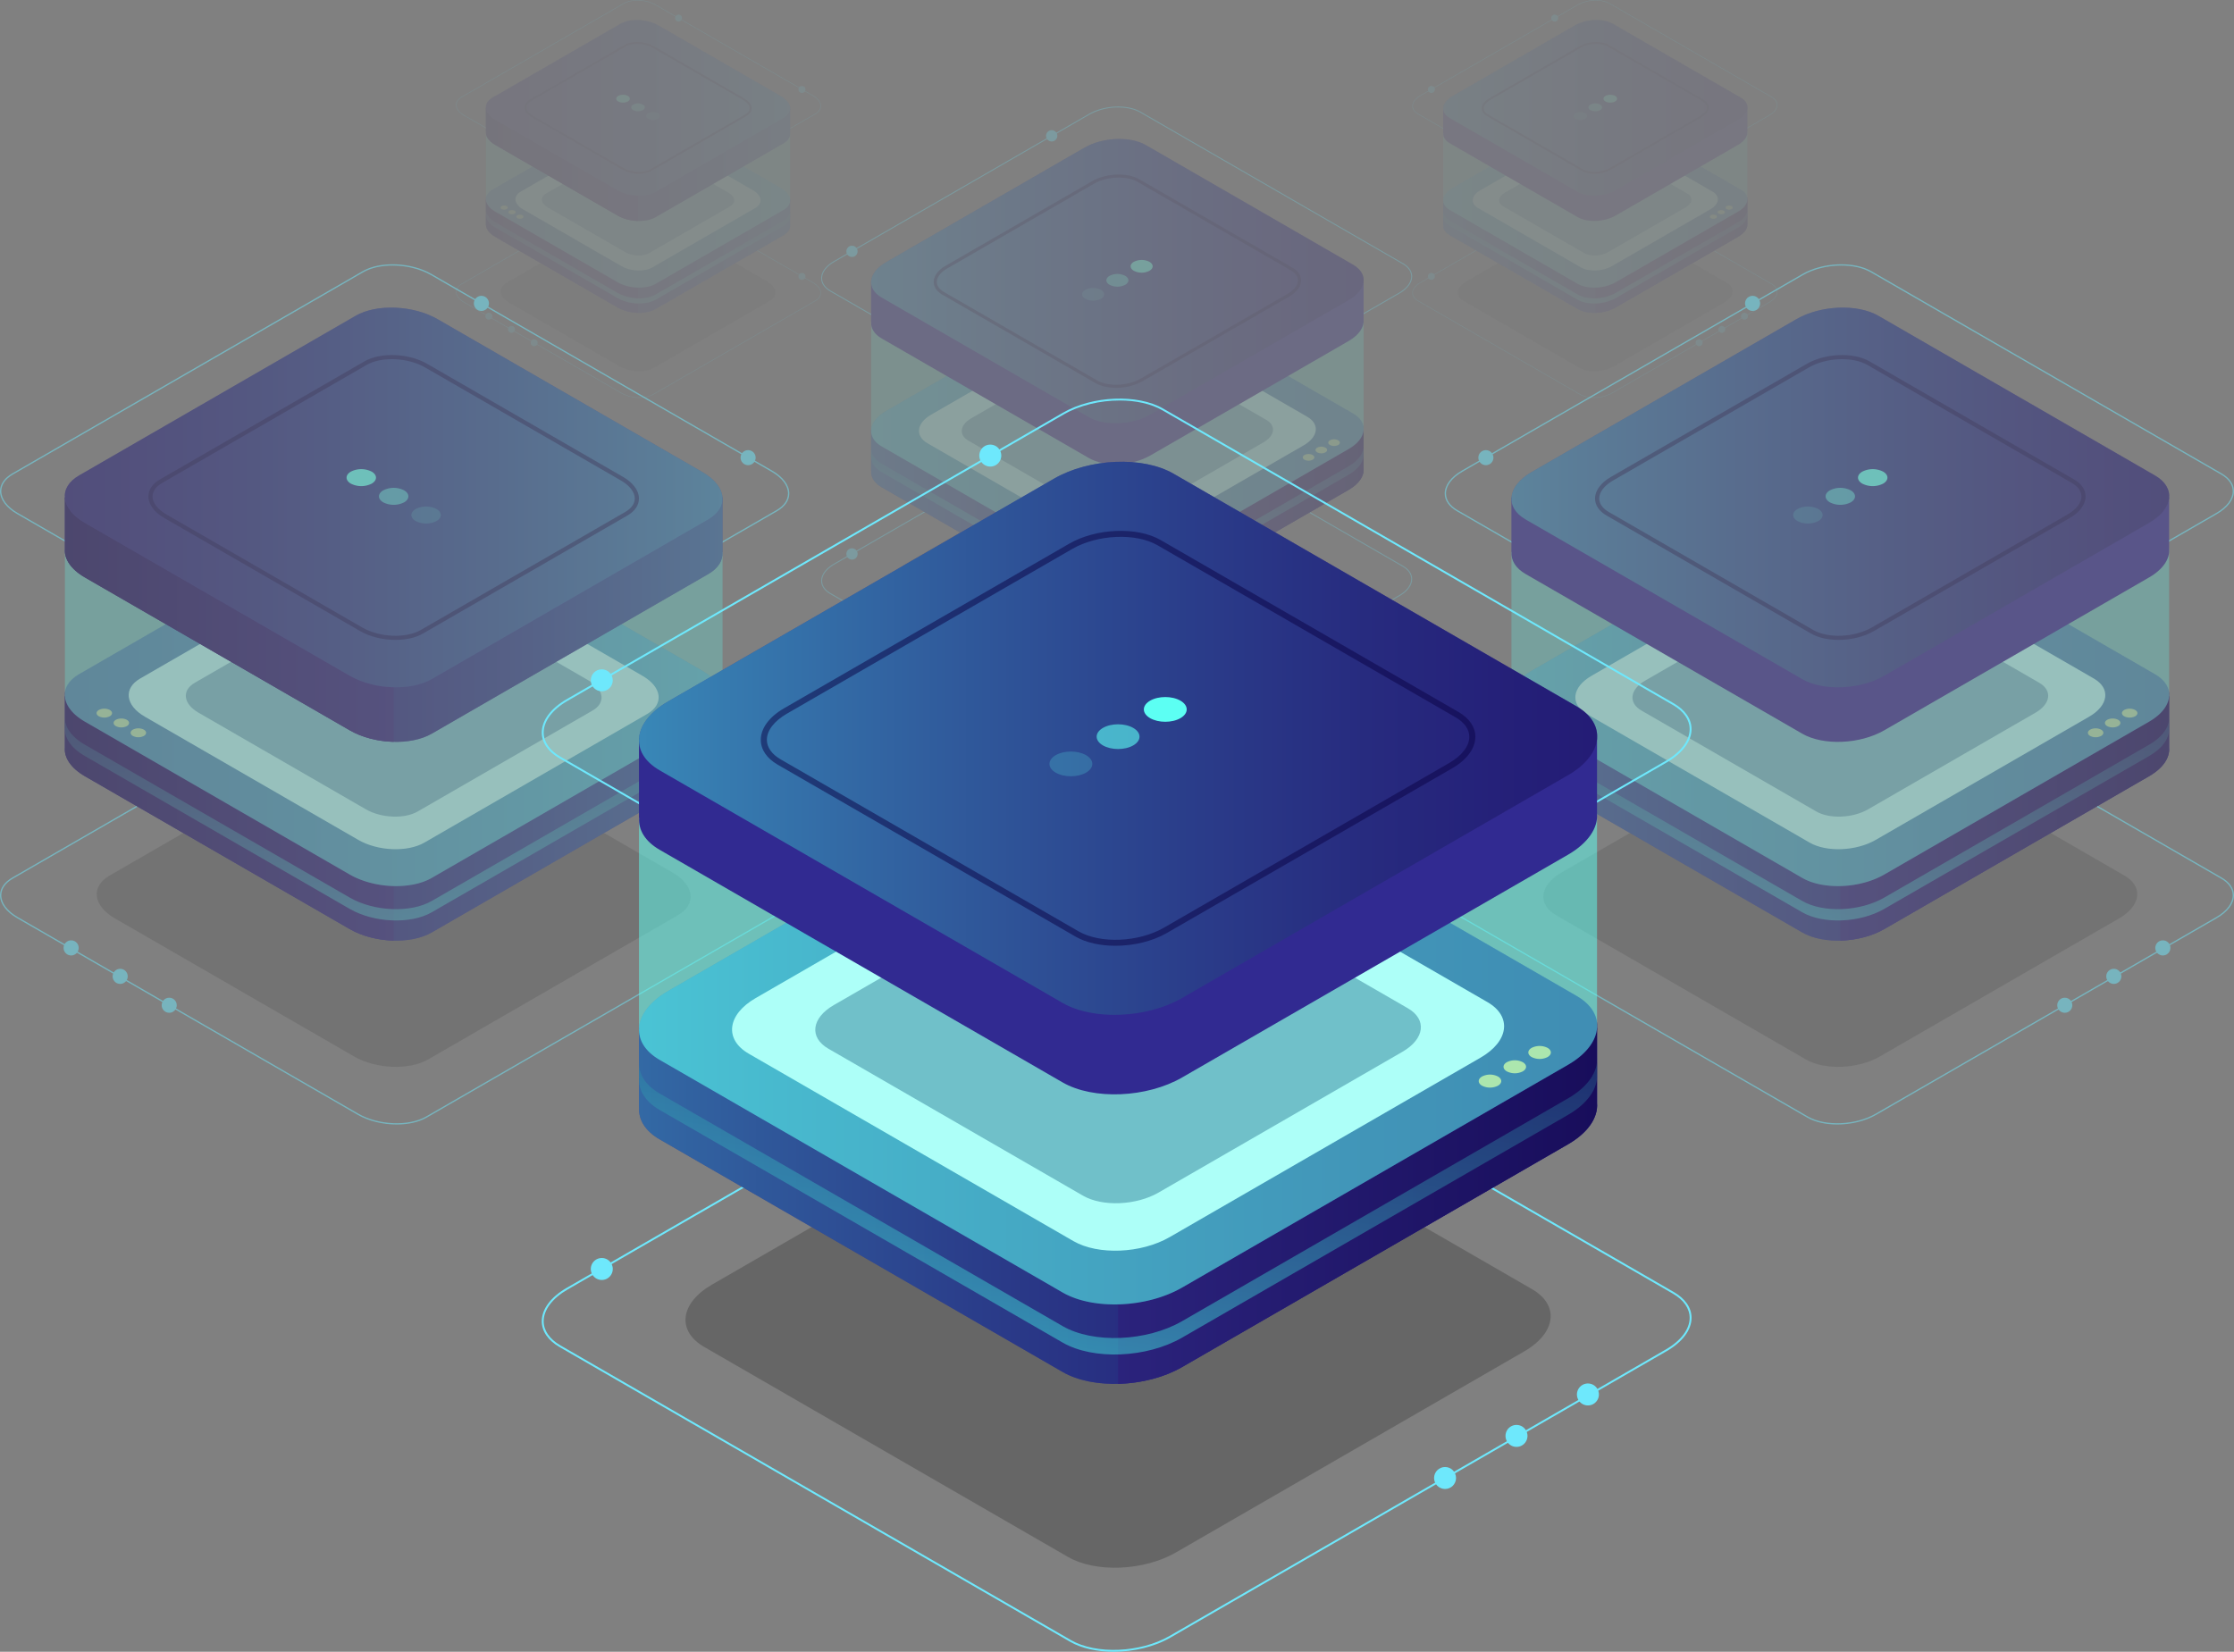 <svg xmlns="http://www.w3.org/2000/svg" xmlns:xlink="http://www.w3.org/1999/xlink" width="1546.362" height="1143.519" viewBox="0 0 1546.362 1143.519"><rect x="0" y="0" width="1546.362" height="1143.519" fill="#808080" stroke="none"/><defs><linearGradient id="a" x1="1.221" y1="0.5" x2="0.221" y2="0.5" gradientUnits="objectBoundingBox"><stop offset="0" stop-color="#42e8e0"/><stop offset="0.102" stop-color="#3cc9cd"/><stop offset="0.344" stop-color="#2f87a5"/><stop offset="0.564" stop-color="#255285"/><stop offset="0.753" stop-color="#1e2c6e"/><stop offset="0.905" stop-color="#191560"/><stop offset="1" stop-color="#180d5b"/></linearGradient><linearGradient id="b" x1="1" y1="0.5" x2="0" y2="0.5" gradientUnits="objectBoundingBox"><stop offset="0" stop-color="#2b237c"/><stop offset="1" stop-color="#180d5b"/></linearGradient><linearGradient id="c" x1="1" y1="0.5" x2="0" y2="0.5" xlink:href="#a"/><linearGradient id="e" x1="0.864" y1="0.839" x2="0.027" y2="-0.924" xlink:href="#a"/><linearGradient id="k" x1="-0.221" y1="0.5" x2="0.779" y2="0.5" xlink:href="#a"/><linearGradient id="l" x1="0" y1="0.5" x2="1" y2="0.5" xlink:href="#b"/><linearGradient id="m" x1="0" y1="0.5" x2="1" y2="0.5" xlink:href="#a"/><linearGradient id="o" x1="0.136" y1="0.839" x2="0.973" y2="-0.924" xlink:href="#a"/></defs><g transform="translate(-397.79 -781.05)"><g transform="translate(713.379 781.05)" opacity="0.101"><g transform="translate(0 0)"><path d="M302.4,241.242A19.592,19.592,0,0,0,312,239.035l112.2-64.781c2.51-1.449,3.893-3.462,3.893-5.669,0-2.653-1.992-5.324-5.464-7.329L313.579,98.292c-6.525-3.768-16.436-4.174-22.093-.907l-112.2,64.781c-2.51,1.449-3.893,3.462-3.893,5.669,0,2.653,1.992,5.325,5.464,7.329l109.056,62.964A25.678,25.678,0,0,0,302.4,241.242Zm-1.3-145.65a25.222,25.222,0,0,1,12.276,3.064L422.425,161.62c3.338,1.927,5.253,4.466,5.253,6.965,0,2.051-1.307,3.935-3.681,5.305l-112.2,64.781c-5.545,3.2-15.266,2.792-21.675-.907L181.064,174.8c-3.338-1.928-5.253-4.466-5.253-6.965,0-2.051,1.308-3.935,3.682-5.306l112.2-64.78A19.173,19.173,0,0,1,301.093,95.592Z" transform="translate(-175.39 -95.177)" fill="#6ee8fc"/><g transform="translate(151.715 10.114)"><path d="M277.606,108.343a2.414,2.414,0,1,0,2.414-2.415A2.414,2.414,0,0,0,277.606,108.343Z" transform="translate(-277.606 -105.928)" fill="#6ee8fc"/></g><g transform="translate(237.102 59.512)"><ellipse cx="2.414" cy="2.414" rx="2.414" ry="2.414" transform="translate(0)" fill="#6ee8fc"/></g></g><g transform="translate(0 129.405)"><path d="M302.4,378.787A19.591,19.591,0,0,0,312,376.581l112.2-64.781c2.51-1.449,3.893-3.463,3.893-5.669,0-2.653-1.992-5.324-5.464-7.329L313.579,235.838c-6.525-3.767-16.436-4.174-22.093-.907l-112.2,64.78c-2.51,1.45-3.892,3.462-3.893,5.669,0,2.653,1.991,5.325,5.464,7.33l109.056,62.963A25.658,25.658,0,0,0,302.4,378.787Zm-1.3-145.649a25.222,25.222,0,0,1,12.276,3.064l109.056,62.963c3.338,1.928,5.253,4.466,5.253,6.966,0,2.051-1.307,3.934-3.681,5.305l-112.2,64.781c-5.545,3.2-15.265,2.793-21.675-.908L181.064,312.346c-3.338-1.928-5.253-4.467-5.253-6.966,0-2.051,1.308-3.934,3.682-5.305l112.2-64.78A19.173,19.173,0,0,1,301.093,233.138Z" transform="translate(-175.39 -232.724)" fill="#6ee8fc"/><g transform="translate(237.102 59.51)"><path d="M186.846,298.393a2.415,2.415,0,1,0,2.415-2.415A2.415,2.415,0,0,0,186.846,298.393Z" transform="translate(-186.846 -295.978)" fill="#6ee8fc"/></g><g transform="translate(51.762 105.453)"><ellipse cx="2.414" cy="2.414" rx="2.414" ry="2.414" transform="translate(0)" fill="#6ee8fc"/></g><g transform="translate(36.063 96.202)"><path d="M400.533,337.392a2.414,2.414,0,1,0,2.414-2.414A2.414,2.414,0,0,0,400.533,337.392Z" transform="translate(-400.533 -334.978)" fill="#6ee8fc"/></g><g transform="translate(20.365 87.091)"><path d="M417.219,327.708a2.414,2.414,0,1,0,2.414-2.414A2.414,2.414,0,0,0,417.219,327.708Z" transform="translate(-417.219 -325.294)" fill="#6ee8fc"/></g></g><g transform="translate(20.743 13.883)"><g transform="translate(0 63.653)"><path d="M315.047,359.068,395.015,312.9c6.076-3.508,5.314-9.637-1.7-13.688l-76.562-44.2c-7.017-4.051-17.63-4.49-23.707-.983L213.077,300.2c-6.077,3.508-5.315,9.636,1.7,13.687l76.562,44.2C298.357,362.136,308.97,362.576,315.047,359.068Z" transform="translate(-198.747 -181.975)" fill="rgba(0,0,0,0.2)"/><path d="M198.123,256.746V240.212h42.652L291.2,211.1c6.731-3.886,18.486-3.4,26.257,1.089L366,240.212h42.684v17.471h-.035c.192,2.63-1.275,5.167-4.508,7.034l-88.571,51.136c-6.731,3.886-18.486,3.4-26.257-1.089l-84.8-48.957C200.034,263.22,197.871,259.867,198.123,256.746Z" transform="translate(-198.088 -179.419)" fill="#312a91"/><path d="M198.123,256.746V240.212h42.652L291.2,211.1c6.731-3.886,18.486-3.4,26.257,1.089L366,240.212h42.684v17.471h-.035c.192,2.63-1.275,5.167-4.508,7.034l-88.571,51.136c-6.731,3.886-18.486,3.4-26.257-1.089l-84.8-48.957C200.034,263.22,197.871,259.867,198.123,256.746Z" transform="translate(-198.088 -179.419)" opacity="0.5" fill="url(#a)"/><path d="M403.117,211.1a23.774,23.774,0,0,1,12.192-2.6V318.458a30.281,30.281,0,0,1-14.08-3.692l-84.8-48.957c-4.483-2.588-6.646-5.941-6.394-9.062V240.213h42.652Z" transform="translate(-310.003 -179.419)" fill="url(#b)"/><path d="M315.586,296.556l88.571-51.136c6.73-3.886,5.886-10.674-1.885-15.16l-84.8-48.957c-7.771-4.487-19.527-4.974-26.257-1.089L202.646,231.35c-6.73,3.886-5.886,10.673,1.885,15.159l84.8,48.958C297.1,299.954,308.856,300.441,315.586,296.556Z" transform="translate(-198.103 -177.591)" fill="#312a91"/><path d="M315.586,296.556l88.571-51.136c6.73-3.886,5.886-10.674-1.885-15.16l-84.8-48.957c-7.771-4.487-19.527-4.974-26.257-1.089L202.646,231.35c-6.73,3.886-5.886,10.673,1.885,15.159l84.8,48.958C297.1,299.954,308.856,300.441,315.586,296.556Z" transform="translate(-198.103 -177.591)" opacity="0.5" fill="url(#c)"/><path d="M209.5,296.557l88.571-51.136c6.73-3.887,8.338-9.593-1.885-15.16l-84.8-48.957a30.033,30.033,0,0,0-13.284-3.668,30.82,30.82,0,0,1,16.258,3.668l84.8,48.957c7.771,4.487,8.615,11.274,1.885,15.16l-88.571,51.136c-3.421,1.975-8.139,2.814-12.973,2.579A22.3,22.3,0,0,0,209.5,296.557Z" transform="translate(-94.99 -177.592)" opacity="0.5" fill="url(#c)"/><path d="M204.517,258.125l84.8,48.958c7.771,4.486,19.527,4.973,26.257,1.088l88.571-51.136c3.234-1.868,4.7-4.4,4.508-7.034h.035v3.62h-.035c.192,2.63-1.275,5.167-4.508,7.034l-88.571,51.136c-6.731,3.887-18.486,3.4-26.257-1.088l-84.8-48.958c-4.483-2.588-6.646-5.94-6.394-9.061v-3.62C197.871,252.184,200.034,255.537,204.517,258.125Z" transform="translate(-198.088 -181.821)" opacity="0.5" fill="url(#e)"/><g transform="translate(10.179 64.769)"><path d="M395,253.543a1.067,1.067,0,0,0,0,2.022,3.87,3.87,0,0,0,3.5,0,1.067,1.067,0,0,0,0-2.022A3.87,3.87,0,0,0,395,253.543Z" transform="translate(-383.377 -246.83)" fill="#fccc6b"/><path d="M400.8,250.2a1.067,1.067,0,0,0,0,2.021,3.868,3.868,0,0,0,3.5,0,1.066,1.066,0,0,0,0-2.021A3.868,3.868,0,0,0,400.8,250.2Z" transform="translate(-394.622 -246.632)" fill="#fccc6b"/><path d="M406.593,246.853a1.066,1.066,0,0,0,0,2.021,3.868,3.868,0,0,0,3.5,0,1.066,1.066,0,0,0,0-2.021A3.868,3.868,0,0,0,406.593,246.853Z" transform="translate(-405.868 -246.434)" fill="#fccc6b"/></g></g><path d="M314.506,286l71.363-41.2c5.422-3.131,4.743-8.6-1.519-12.215l-68.321-39.445c-6.262-3.615-15.733-4.007-21.156-.877l-71.362,41.2c-5.423,3.131-4.743,8.6,1.518,12.215L293.35,285.12C299.612,288.735,309.084,289.127,314.506,286Z" transform="translate(-199.391 -114.681)" fill="#fff"/><path d="M313.54,276.69l55.978-32.319c4.253-2.456,3.72-6.745-1.191-9.58l-53.592-30.942c-4.912-2.836-12.342-3.143-16.6-.688L242.162,235.48c-4.254,2.455-3.72,6.746,1.191,9.581L296.945,276C301.857,278.838,309.287,279.146,313.54,276.69Z" transform="translate(-200.541 -115.354)" fill="#0b0244" opacity="0.5"/><path d="M198.121,238.384a5.972,5.972,0,0,1,0-.936V191.267l73.371.326L291.2,180.214c6.731-3.886,18.486-3.4,26.257,1.089l18.319,10.576,72.907.325v46.182h-.035c.192,2.63-1.275,5.168-4.508,7.035L315.57,296.556c-6.731,3.886-18.486,3.4-26.257-1.089l-84.8-48.958c-4.037-2.33-6.187-5.281-6.394-8.125Z" transform="translate(-198.087 -113.938)" fill="#5cfff3" opacity="0.5"/><path d="M198.123,189.09V172.556h42.652L291.2,143.442c6.731-3.886,18.486-3.4,26.257,1.089L366,172.556h42.684v17.47h-.035c.192,2.63-1.275,5.167-4.508,7.034L315.571,248.2c-6.731,3.887-18.486,3.4-26.257-1.088l-84.8-48.958C200.034,195.563,197.871,192.211,198.123,189.09Z" transform="translate(-198.088 -111.762)" fill="#312a91"/><path d="M198.123,189.09V172.556h42.652L291.2,143.442c6.731-3.886,18.486-3.4,26.257,1.089L366,172.556h42.684v17.47h-.035c.192,2.63-1.275,5.167-4.508,7.034L315.571,248.2c-6.731,3.887-18.486,3.4-26.257-1.088l-84.8-48.958C200.034,195.563,197.871,192.211,198.123,189.09Z" transform="translate(-198.088 -111.762)" opacity="0.5" fill="url(#a)"/><path d="M403.117,143.443a23.765,23.765,0,0,1,12.192-2.6V250.8a30.291,30.291,0,0,1-14.08-3.691l-84.8-48.958c-4.483-2.588-6.646-5.94-6.394-9.061V172.557h42.652Z" transform="translate(-310.003 -111.762)" fill="url(#b)"/><path d="M315.586,228.9l88.571-51.136c6.73-3.886,5.886-10.673-1.885-15.159l-84.8-48.958c-7.771-4.487-19.527-4.974-26.257-1.089l-88.571,51.137c-6.73,3.886-5.886,10.673,1.885,15.159l84.8,48.957C297.1,232.3,308.856,232.784,315.586,228.9Z" transform="translate(-198.103 -109.934)" fill="#312a91"/><path d="M315.586,228.9l88.571-51.136c6.73-3.886,5.886-10.673-1.885-15.159l-84.8-48.958c-7.771-4.487-19.527-4.974-26.257-1.089l-88.571,51.137c-6.73,3.886-5.886,10.673,1.885,15.159l84.8,48.957C297.1,232.3,308.856,232.784,315.586,228.9Z" transform="translate(-198.103 -109.934)" opacity="0.5" fill="url(#c)"/><path d="M209.5,228.9l88.571-51.136c6.73-3.886,8.338-9.593-1.885-15.159l-84.8-48.958a30.032,30.032,0,0,0-13.284-3.667,30.811,30.811,0,0,1,16.258,3.667l84.8,48.958c7.771,4.487,8.615,11.274,1.885,15.159L212.473,228.9c-3.421,1.975-8.139,2.815-12.973,2.58A22.3,22.3,0,0,0,209.5,228.9Z" transform="translate(-94.99 -109.935)" opacity="0.5" fill="url(#c)"/><path d="M204.517,190.468l84.8,48.958c7.771,4.487,19.527,4.974,26.257,1.089l88.571-51.137c3.234-1.867,4.7-4.4,4.508-7.034h.035v3.62h-.035c.192,2.63-1.275,5.168-4.508,7.034l-88.571,51.137c-6.731,3.886-18.486,3.4-26.257-1.089l-84.8-48.958c-4.483-2.588-6.646-5.94-6.394-9.061v-3.62C197.871,184.528,200.034,187.88,204.517,190.468Z" transform="translate(-198.088 -114.164)" opacity="0.5" fill="url(#e)"/><g transform="translate(90.215 51.721)"><path d="M295.373,178.437c-1.839,1.062-1.839,2.784,0,3.845a7.36,7.36,0,0,0,6.661,0c1.839-1.061,1.839-2.783,0-3.845A7.36,7.36,0,0,0,295.373,178.437Z" transform="translate(-273.247 -165.662)" fill="#5cfff3" opacity="0.2"/><path d="M306.4,172.071c-1.839,1.062-1.839,2.784,0,3.846a7.366,7.366,0,0,0,6.661,0c1.839-1.062,1.839-2.784,0-3.846A7.36,7.36,0,0,0,306.4,172.071Z" transform="translate(-294.646 -165.285)" fill="#5cfff3" opacity="0.6"/><path d="M317.425,165.7c-1.839,1.062-1.839,2.784,0,3.846a7.366,7.366,0,0,0,6.661,0c1.839-1.062,1.839-2.784,0-3.846A7.36,7.36,0,0,0,317.425,165.7Z" transform="translate(-316.046 -164.908)" fill="#5cfff3"/></g><path d="M305.665,217.289a17.871,17.871,0,0,0,8.763-2.015l65.49-37.809c2.382-1.376,3.695-3.312,3.694-5.448,0-2.53-1.855-5.052-5.088-6.919l-62.7-36.2c-5.921-3.416-14.931-3.778-20.082-.805L230.254,165.9c-2.382,1.375-3.694,3.309-3.694,5.447,0,2.53,1.854,5.052,5.087,6.919l62.7,36.2A23.265,23.265,0,0,0,305.665,217.289Zm8.1-3.172c-4.784,2.763-13.194,2.4-18.748-.8l-62.7-36.2c-2.807-1.622-4.419-3.722-4.418-5.762,0-1.64,1.074-3.163,3.025-4.29l65.489-37.81c4.784-2.763,13.194-2.4,18.748.8l62.7,36.2c2.808,1.621,4.419,3.72,4.419,5.761,0,1.64-1.074,3.164-3.026,4.291Z" transform="translate(-199.787 -110.889)" fill="#0b0244" opacity="0.5"/></g></g><g transform="translate(1199.989 685.873)" opacity="0.101"><g transform="translate(175.39 95.177)"><path d="M301.092,241.242a19.592,19.592,0,0,1-9.607-2.207l-112.2-64.781c-2.51-1.449-3.893-3.462-3.893-5.669,0-2.653,1.992-5.324,5.464-7.329L289.91,98.292c6.525-3.768,16.436-4.174,22.093-.907l112.2,64.781c2.51,1.449,3.893,3.462,3.893,5.669,0,2.653-1.992,5.325-5.464,7.329L313.579,238.128A25.678,25.678,0,0,1,301.092,241.242Zm1.3-145.65a25.222,25.222,0,0,0-12.276,3.064L181.064,161.62c-3.338,1.927-5.253,4.466-5.253,6.965,0,2.051,1.307,3.935,3.681,5.305l112.2,64.781c5.545,3.2,15.266,2.792,21.675-.907L422.425,174.8c3.338-1.928,5.253-4.466,5.253-6.965,0-2.051-1.308-3.935-3.682-5.306l-112.2-64.78A19.173,19.173,0,0,0,302.4,95.592Z" transform="translate(-175.39 -95.177)" fill="#6ee8fc"/><g transform="translate(96.166 10.114)"><path d="M282.434,108.343a2.414,2.414,0,1,1-2.414-2.415A2.414,2.414,0,0,1,282.434,108.343Z" transform="translate(-277.606 -105.928)" fill="#6ee8fc"/></g><g transform="translate(10.778 59.512)"><circle cx="2.414" cy="2.414" r="2.414" fill="#6ee8fc"/></g></g><g transform="translate(175.39 224.583)"><path d="M301.091,378.787a19.591,19.591,0,0,1-9.606-2.206L179.283,311.8c-2.51-1.449-3.893-3.463-3.893-5.669,0-2.653,1.992-5.324,5.464-7.329L289.91,235.838c6.525-3.767,16.436-4.174,22.093-.907l112.2,64.78c2.51,1.45,3.892,3.462,3.893,5.669,0,2.653-1.991,5.325-5.464,7.33L313.579,375.673A25.658,25.658,0,0,1,301.091,378.787Zm1.3-145.649A25.222,25.222,0,0,0,290.12,236.2L181.064,299.165c-3.338,1.928-5.253,4.466-5.253,6.966,0,2.051,1.307,3.934,3.681,5.305l112.2,64.781c5.545,3.2,15.265,2.793,21.675-.908l109.055-62.963c3.338-1.928,5.253-4.467,5.253-6.966,0-2.051-1.308-3.934-3.682-5.305l-112.2-64.78A19.173,19.173,0,0,0,302.4,233.138Z" transform="translate(-175.39 -232.724)" fill="#6ee8fc"/><g transform="translate(10.778 59.51)"><path d="M191.675,298.393a2.415,2.415,0,1,1-2.415-2.415A2.415,2.415,0,0,1,191.675,298.393Z" transform="translate(-186.846 -295.978)" fill="#6ee8fc"/></g><g transform="translate(196.118 105.453)"><circle cx="2.414" cy="2.414" r="2.414" fill="#6ee8fc"/></g><g transform="translate(211.818 96.202)"><path d="M405.361,337.392a2.414,2.414,0,1,1-2.414-2.414A2.414,2.414,0,0,1,405.361,337.392Z" transform="translate(-400.533 -334.978)" fill="#6ee8fc"/></g><g transform="translate(227.516 87.091)"><path d="M422.047,327.708a2.414,2.414,0,1,1-2.414-2.414A2.414,2.414,0,0,1,422.047,327.708Z" transform="translate(-417.219 -325.294)" fill="#6ee8fc"/></g></g><g transform="translate(196.759 109.06)"><g transform="translate(0 63.653)"><path d="M293.044,359.068,213.076,312.9c-6.076-3.508-5.314-9.637,1.7-13.688l76.562-44.2c7.017-4.051,17.63-4.49,23.707-.983l79.968,46.17c6.077,3.508,5.315,9.636-1.7,13.687l-76.562,44.2C309.734,362.136,299.121,362.576,293.044,359.068Z" transform="translate(-198.746 -181.975)" fill="rgba(0,0,0,0.2)"/><path d="M408.665,256.746V240.212H366.014L315.586,211.1c-6.731-3.886-18.486-3.4-26.257,1.089l-48.542,28.026H198.1v17.471h.035c-.192,2.63,1.275,5.167,4.508,7.034l88.571,51.136c6.731,3.886,18.486,3.4,26.257-1.089l84.8-48.957C406.755,263.22,408.918,259.867,408.665,256.746Z" transform="translate(-198.103 -179.419)" fill="#312a91"/><path d="M408.665,256.746V240.212H366.014L315.586,211.1c-6.731-3.886-18.486-3.4-26.257,1.089l-48.542,28.026H198.1v17.471h.035c-.192,2.63,1.275,5.167,4.508,7.034l88.571,51.136c6.731,3.886,18.486,3.4,26.257-1.089l84.8-48.957C406.755,263.22,408.918,259.867,408.665,256.746Z" transform="translate(-198.103 -179.419)" opacity="0.5" fill="url(#k)"/><path d="M322.21,211.1a23.774,23.774,0,0,0-12.192-2.6V318.458a30.281,30.281,0,0,0,14.08-3.692l84.8-48.957c4.483-2.588,6.646-5.941,6.394-9.062V240.213H372.638Z" transform="translate(-204.727 -179.419)" fill="url(#l)"/><path d="M291.217,296.556,202.646,245.42c-6.73-3.886-5.886-10.674,1.885-15.16l84.8-48.957c7.771-4.487,19.527-4.974,26.257-1.089l88.571,51.136c6.73,3.886,5.886,10.673-1.885,15.159l-84.8,48.958C309.7,299.954,297.948,300.441,291.217,296.556Z" transform="translate(-198.103 -177.591)" fill="#312a91"/><path d="M291.217,296.556,202.646,245.42c-6.73-3.886-5.886-10.674,1.885-15.16l84.8-48.957c7.771-4.487,19.527-4.974,26.257-1.089l88.571,51.136c6.73,3.886,5.886,10.673-1.885,15.159l-84.8,48.958C309.7,299.954,297.948,300.441,291.217,296.556Z" transform="translate(-198.103 -177.591)" opacity="0.5" fill="url(#m)"/><path d="M294.191,296.557,205.62,245.421c-6.73-3.887-8.338-9.593,1.885-15.16L292.3,181.3a30.033,30.033,0,0,1,13.284-3.668,30.82,30.82,0,0,0-16.258,3.668l-84.8,48.957c-7.771,4.487-8.615,11.274-1.885,15.16l88.571,51.136c3.421,1.975,8.139,2.814,12.973,2.579A22.3,22.3,0,0,1,294.191,296.557Z" transform="translate(-198.103 -177.592)" opacity="0.5" fill="url(#m)"/><path d="M402.272,258.125l-84.8,48.958c-7.771,4.486-19.527,4.973-26.257,1.088l-88.571-51.136c-3.234-1.868-4.7-4.4-4.508-7.034H198.1v3.62h.035c-.192,2.63,1.275,5.167,4.508,7.034l88.571,51.136c6.731,3.887,18.486,3.4,26.257-1.088l84.8-48.958c4.483-2.588,6.646-5.94,6.394-9.061v-3.62C408.918,252.184,406.755,255.537,402.272,258.125Z" transform="translate(-198.103 -181.821)" opacity="0.5" fill="url(#o)"/><g transform="translate(184.566 64.769)"><path d="M398.505,253.543a1.067,1.067,0,0,1,0,2.022,3.87,3.87,0,0,1-3.5,0,1.067,1.067,0,0,1,0-2.022A3.87,3.87,0,0,1,398.505,253.543Z" transform="translate(-394.28 -246.83)" fill="#fccc6b"/><path d="M404.3,250.2a1.067,1.067,0,0,1,0,2.021,3.868,3.868,0,0,1-3.5,0,1.066,1.066,0,0,1,0-2.021A3.868,3.868,0,0,1,404.3,250.2Z" transform="translate(-394.623 -246.632)" fill="#fccc6b"/><path d="M410.093,246.853a1.066,1.066,0,0,1,0,2.021,3.868,3.868,0,0,1-3.5,0,1.066,1.066,0,0,1,0-2.021A3.868,3.868,0,0,1,410.093,246.853Z" transform="translate(-394.966 -246.434)" fill="#fccc6b"/></g></g><path d="M294.872,286,223.51,244.8c-5.422-3.131-4.743-8.6,1.519-12.215l68.321-39.445c6.262-3.615,15.733-4.007,21.156-.877l71.362,41.2c5.423,3.131,4.743,8.6-1.518,12.215L316.027,285.12C309.766,288.735,300.294,289.127,294.872,286Z" transform="translate(-199.39 -114.681)" fill="#fff"/><path d="M298.139,276.69l-55.977-32.319c-4.253-2.456-3.72-6.745,1.191-9.58l53.592-30.942c4.912-2.836,12.342-3.143,16.6-.688l55.977,32.319c4.254,2.456,3.72,6.746-1.191,9.581L314.734,276C309.822,278.838,302.392,279.146,298.139,276.69Z" transform="translate(-200.541 -115.353)" fill="#0b0244" opacity="0.5"/><path d="M408.665,238.384a5.973,5.973,0,0,0,0-.936V191.267l-73.371.326-19.708-11.378c-6.731-3.886-18.486-3.4-26.257,1.089L271.01,191.878,198.1,192.2v46.182h.035c-.192,2.63,1.275,5.168,4.508,7.035l88.571,51.136c6.731,3.886,18.486,3.4,26.257-1.089l84.8-48.958c4.037-2.33,6.187-5.281,6.394-8.125Z" transform="translate(-198.103 -113.938)" fill="#5cfff3" opacity="0.5"/><path d="M408.665,189.09V172.556H366.014l-50.428-29.114c-6.731-3.886-18.486-3.4-26.257,1.089l-48.542,28.026H198.1v17.47h.035c-.192,2.63,1.275,5.167,4.508,7.034L291.217,248.2c6.731,3.887,18.486,3.4,26.257-1.088l84.8-48.958C406.755,195.563,408.918,192.211,408.665,189.09Z" transform="translate(-198.103 -111.762)" fill="#312a91"/><path d="M408.665,189.09V172.556H366.014l-50.428-29.114c-6.731-3.886-18.486-3.4-26.257,1.089l-48.542,28.026H198.1v17.47h.035c-.192,2.63,1.275,5.167,4.508,7.034L291.217,248.2c6.731,3.887,18.486,3.4,26.257-1.088l84.8-48.958C406.755,195.563,408.918,192.211,408.665,189.09Z" transform="translate(-198.103 -111.762)" opacity="0.5" fill="url(#k)"/><path d="M322.21,143.443a23.765,23.765,0,0,0-12.192-2.6V250.8a30.291,30.291,0,0,0,14.08-3.691l84.8-48.958c4.483-2.588,6.646-5.94,6.394-9.061V172.557H372.638Z" transform="translate(-204.727 -111.762)" fill="url(#l)"/><path d="M291.217,228.9l-88.571-51.136c-6.73-3.886-5.886-10.673,1.885-15.159l84.8-48.958c7.771-4.487,19.527-4.974,26.257-1.089l88.571,51.137c6.73,3.886,5.886,10.673-1.885,15.159l-84.8,48.957C309.7,232.3,297.948,232.784,291.217,228.9Z" transform="translate(-198.103 -109.934)" fill="#312a91"/><path d="M291.217,228.9l-88.571-51.136c-6.73-3.886-5.886-10.673,1.885-15.159l84.8-48.958c7.771-4.487,19.527-4.974,26.257-1.089l88.571,51.137c6.73,3.886,5.886,10.673-1.885,15.159l-84.8,48.957C309.7,232.3,297.948,232.784,291.217,228.9Z" transform="translate(-198.103 -109.934)" opacity="0.5" fill="url(#m)"/><path d="M294.191,228.9,205.62,177.764c-6.73-3.886-8.338-9.593,1.885-15.159l84.8-48.958a30.032,30.032,0,0,1,13.284-3.667,30.811,30.811,0,0,0-16.258,3.667l-84.8,48.958c-7.771,4.487-8.615,11.274-1.885,15.159L291.217,228.9c3.421,1.975,8.139,2.815,12.973,2.58A22.3,22.3,0,0,1,294.191,228.9Z" transform="translate(-198.103 -109.935)" opacity="0.5" fill="url(#m)"/><path d="M402.272,190.468l-84.8,48.958c-7.771,4.487-19.527,4.974-26.257,1.089l-88.571-51.137c-3.234-1.867-4.7-4.4-4.508-7.034H198.1v3.62h.035c-.192,2.63,1.275,5.168,4.508,7.034l88.571,51.137c6.731,3.886,18.486,3.4,26.257-1.089l84.8-48.958c4.483-2.588,6.646-5.94,6.394-9.061v-3.62C408.918,184.528,406.755,187.88,402.272,190.468Z" transform="translate(-198.103 -114.164)" opacity="0.5" fill="url(#o)"/><g transform="translate(90.215 51.721)"><path d="M302.034,178.437c1.839,1.062,1.839,2.784,0,3.845a7.36,7.36,0,0,1-6.661,0c-1.839-1.061-1.839-2.783,0-3.845A7.36,7.36,0,0,1,302.034,178.437Z" transform="translate(-293.994 -165.662)" fill="#5cfff3" opacity="0.2"/><path d="M313.06,172.071c1.839,1.062,1.839,2.784,0,3.846a7.366,7.366,0,0,1-6.661,0c-1.839-1.062-1.839-2.784,0-3.846A7.36,7.36,0,0,1,313.06,172.071Z" transform="translate(-294.646 -165.285)" fill="#5cfff3" opacity="0.6"/><path d="M324.086,165.7c1.839,1.062,1.839,2.784,0,3.846a7.366,7.366,0,0,1-6.661,0c-1.839-1.062-1.839-2.784,0-3.846A7.36,7.36,0,0,1,324.086,165.7Z" transform="translate(-295.299 -164.908)" fill="#5cfff3"/></g><path d="M304.506,217.289a17.871,17.871,0,0,1-8.763-2.015l-65.49-37.809c-2.382-1.376-3.695-3.312-3.694-5.448,0-2.53,1.855-5.052,5.088-6.919l62.7-36.2c5.921-3.416,14.931-3.778,20.082-.805L379.918,165.9c2.382,1.375,3.694,3.309,3.694,5.447,0,2.53-1.854,5.052-5.087,6.919l-62.7,36.2A23.265,23.265,0,0,1,304.506,217.289Zm-8.1-3.172c4.784,2.763,13.194,2.4,18.748-.8l62.7-36.2c2.807-1.622,4.419-3.722,4.418-5.762,0-1.64-1.074-3.163-3.025-4.29l-65.489-37.81c-4.784-2.763-13.194-2.4-18.748.8l-62.7,36.2c-2.808,1.621-4.419,3.72-4.419,5.761,0,1.64,1.074,3.164,3.026,4.291Z" transform="translate(-199.787 -110.889)" fill="#0b0244" opacity="0.5"/></g></g><g transform="translate(790.785 759.625)" opacity="0.25"><g transform="translate(175.39 95.177)"><path d="M378.892,331.645c-5.832,0-11.4-1.176-15.552-3.573L181.693,223.2c-4.064-2.346-6.3-5.605-6.3-9.178,0-4.3,3.224-8.619,8.846-11.865L360.79,100.22c10.563-6.1,26.609-6.758,35.767-1.468L578.2,203.627c4.064,2.346,6.3,5.605,6.3,9.178,0,4.3-3.224,8.621-8.846,11.865L399.107,326.6A41.571,41.571,0,0,1,378.892,331.645ZM381,95.848a40.832,40.832,0,0,0-19.874,4.961L184.576,202.743c-5.4,3.119-8.5,7.23-8.5,11.276,0,3.32,2.116,6.37,5.96,8.589L363.678,327.483c8.977,5.182,24.714,4.521,35.091-1.468L575.322,224.081c5.4-3.121,8.505-7.23,8.505-11.276,0-3.32-2.117-6.371-5.961-8.59L396.219,99.341C392.159,97,386.711,95.848,381,95.848Z" transform="translate(-175.39 -95.177)" fill="#6ee8fc"/><g transform="translate(155.686 16.374)"><path d="M285.423,109.838a3.908,3.908,0,1,1-3.908-3.91A3.909,3.909,0,0,1,285.423,109.838Z" transform="translate(-277.606 -105.928)" fill="#6ee8fc"/></g><g transform="translate(17.449 96.345)"><circle cx="3.909" cy="3.909" r="3.909" fill="#6ee8fc"/></g></g><g transform="translate(175.39 304.675)"><path d="M378.891,469.19c-5.83,0-11.4-1.174-15.551-3.572L181.693,360.743c-4.064-2.346-6.3-5.607-6.3-9.178,0-4.3,3.224-8.619,8.846-11.865L360.79,237.766c10.563-6.1,26.609-6.758,35.767-1.468L578.2,341.171c4.064,2.347,6.3,5.605,6.3,9.178,0,4.3-3.223,8.621-8.846,11.867L399.107,464.148A41.538,41.538,0,0,1,378.891,469.19ZM381,233.394a40.832,40.832,0,0,0-19.874,4.961L184.576,340.288c-5.4,3.121-8.5,7.23-8.5,11.277,0,3.32,2.116,6.37,5.96,8.589L363.678,465.029c8.977,5.182,24.712,4.522,35.091-1.47L575.322,361.626c5.4-3.121,8.505-7.232,8.505-11.277,0-3.32-2.117-6.37-5.961-8.589L396.219,236.887C392.159,234.543,386.711,233.394,381,233.394Z" transform="translate(-175.39 -232.724)" fill="#6ee8fc"/><g transform="translate(17.449 96.343)"><path d="M194.664,299.888a3.909,3.909,0,1,1-3.91-3.91A3.909,3.909,0,0,1,194.664,299.888Z" transform="translate(-186.846 -295.978)" fill="#6ee8fc"/></g><g transform="translate(317.502 170.721)"><circle cx="3.909" cy="3.909" r="3.909" fill="#6ee8fc"/></g><g transform="translate(342.917 155.744)"><path d="M408.35,338.886a3.908,3.908,0,1,1-3.908-3.908A3.909,3.909,0,0,1,408.35,338.886Z" transform="translate(-400.533 -334.978)" fill="#6ee8fc"/></g><g transform="translate(368.332 140.995)"><path d="M425.036,329.2a3.908,3.908,0,1,1-3.908-3.908A3.908,3.908,0,0,1,425.036,329.2Z" transform="translate(-417.219 -325.294)" fill="#6ee8fc"/></g></g><g transform="translate(209.984 117.653)"><g transform="translate(0 103.049)"><path d="M345.077,425.547,215.615,350.8c-9.836-5.68-8.6-15.6,2.755-22.16l123.947-71.56c11.359-6.558,28.542-7.27,38.379-1.592l129.463,74.747c9.838,5.68,8.6,15.6-2.755,22.158l-123.948,71.56C372.1,430.514,354.915,431.227,345.077,425.547Z" transform="translate(-192.416 -138.846)" fill="rgba(0,0,0,0.2)"/><path d="M538.988,286.623V259.856h-69.05L388.3,212.721c-10.9-6.29-29.928-5.5-42.508,1.762L267.2,259.856H198.1V288.14h.056c-.311,4.257,2.064,8.365,7.3,11.388l143.39,82.785c10.9,6.29,29.928,5.5,42.508-1.762l137.281-79.258C535.895,297.1,539.4,291.675,538.988,286.623Z" transform="translate(-198.103 -161.435)" fill="#312a91"/><path d="M538.988,286.623V259.856h-69.05L388.3,212.721c-10.9-6.29-29.928-5.5-42.508,1.762L267.2,259.856H198.1V288.14h.056c-.311,4.257,2.064,8.365,7.3,11.388l143.39,82.785c10.9,6.29,29.928,5.5,42.508-1.762l137.281-79.258C535.895,297.1,539.4,291.675,538.988,286.623Z" transform="translate(-198.103 -161.435)" opacity="0.5" fill="url(#k)"/><path d="M329.756,212.715c-5.238-3.023-12.36-4.394-19.738-4.213V386.522a49.022,49.022,0,0,0,22.795-5.977l137.281-79.258c7.258-4.19,10.759-9.618,10.351-14.671V259.849h-69.05Z" transform="translate(-139.559 -161.429)" fill="url(#l)"/><path d="M348.848,370.187,205.458,287.4c-10.895-6.29-9.529-17.28,3.052-24.543L345.791,183.6c12.581-7.264,31.612-8.053,42.508-1.762l143.39,82.785c10.895,6.29,9.529,17.278-3.052,24.542L391.356,368.424C378.776,375.688,359.744,376.477,348.848,370.187Z" transform="translate(-198.103 -177.591)" fill="#312a91"/><path d="M348.848,370.187,205.458,287.4c-10.895-6.29-9.529-17.28,3.052-24.543L345.791,183.6c12.581-7.264,31.612-8.053,42.508-1.762l143.39,82.785c10.895,6.29,9.529,17.278-3.052,24.542L391.356,368.424C378.776,375.688,359.744,376.477,348.848,370.187Z" transform="translate(-198.103 -177.591)" opacity="0.5" fill="url(#m)"/><path d="M353.663,370.18l-143.39-82.786c-10.895-6.292-13.5-15.53,3.052-24.543l137.281-79.258a48.622,48.622,0,0,1,21.506-5.939c-9.006-.407-18.809,1.6-26.321,5.939L208.51,262.851c-12.581,7.264-13.947,18.251-3.052,24.543l143.39,82.786c5.538,3.2,13.176,4.556,21,4.175C363.771,374.081,358.054,372.715,353.663,370.18Z" transform="translate(-198.103 -177.584)" opacity="0.5" fill="url(#m)"/><path d="M528.637,263.733,391.356,342.993c-12.581,7.262-31.612,8.051-42.508,1.761l-143.39-82.785c-5.235-3.023-7.609-7.131-7.3-11.388H198.1v5.861h.056c-.311,4.257,2.064,8.365,7.3,11.388l143.39,82.785c10.9,6.292,29.928,5.5,42.508-1.761l137.281-79.259c7.258-4.19,10.759-9.617,10.351-14.669v-5.861C539.4,254.115,535.895,259.543,528.637,263.733Z" transform="translate(-198.103 -140.203)" opacity="0.5" fill="url(#o)"/><g transform="translate(298.798 104.856)"><path d="M401.12,253.8c1.564.9,1.564,2.368,0,3.273a6.266,6.266,0,0,1-5.668,0c-1.564-.9-1.564-2.368,0-3.273A6.266,6.266,0,0,1,401.12,253.8Z" transform="translate(-394.28 -242.935)" fill="#fccc6b"/><path d="M406.914,250.457c1.564.9,1.564,2.368,0,3.272a6.263,6.263,0,0,1-5.666,0c-1.566-.9-1.566-2.368,0-3.272A6.263,6.263,0,0,1,406.914,250.457Z" transform="translate(-391.249 -244.684)" fill="#fccc6b"/><path d="M412.708,247.112c1.566.9,1.566,2.368,0,3.272a6.263,6.263,0,0,1-5.666,0c-1.566-.9-1.566-2.368,0-3.272A6.262,6.262,0,0,1,412.708,247.112Z" transform="translate(-388.218 -246.434)" fill="#fccc6b"/></g></g><path d="M341.306,345.322l-115.531-66.7c-8.778-5.069-7.678-13.921,2.46-19.774l110.607-63.859c10.138-5.852,25.471-6.487,34.25-1.42l115.529,66.7c8.779,5.069,7.678,13.921-2.458,19.775L375.555,343.9C365.418,349.754,350.084,350.389,341.306,345.322Z" transform="translate(-186.727 -67.974)" fill="#fff"/><path d="M334.562,323.225,243.939,270.9c-6.886-3.975-6.022-10.919,1.928-15.51L332.629,205.3c7.952-4.591,19.98-5.089,26.866-1.113l90.623,52.322c6.888,3.975,6.022,10.921-1.928,15.511l-86.762,50.092C353.476,326.7,341.448,327.2,334.562,323.225Z" transform="translate(-176.558 -62.033)" fill="#0b0244" opacity="0.5"/><path d="M538.988,276.011a9.671,9.671,0,0,0,0-1.515V199.731l-118.783.527L388.3,181.837c-10.9-6.29-29.928-5.5-42.508,1.762l-29.656,17.121-118.032.525v74.765h.056c-.311,4.257,2.064,8.366,7.3,11.39l143.39,82.785c10.9,6.29,29.928,5.5,42.508-1.762l137.281-79.259c6.536-3.773,10.016-8.549,10.351-13.154Z" transform="translate(-198.103 -74.542)" fill="#5cfff3" opacity="0.5"/><path d="M538.988,218.967V192.2h-69.05L388.3,145.065c-10.9-6.29-29.928-5.5-42.508,1.762L267.2,192.2H198.1v28.283h.056c-.311,4.257,2.064,8.365,7.3,11.388l143.39,82.785c10.9,6.292,29.928,5.5,42.508-1.761l137.281-79.26C535.895,229.446,539.4,224.019,538.988,218.967Z" transform="translate(-198.103 -93.778)" fill="#312a91"/><path d="M538.988,218.967V192.2h-69.05L388.3,145.065c-10.9-6.29-29.928-5.5-42.508,1.762L267.2,192.2H198.1v28.283h.056c-.311,4.257,2.064,8.365,7.3,11.388l143.39,82.785c10.9,6.292,29.928,5.5,42.508-1.761l137.281-79.26C535.895,229.446,539.4,224.019,538.988,218.967Z" transform="translate(-198.103 -93.778)" opacity="0.5" fill="url(#k)"/><path d="M329.756,145.06c-5.238-3.025-12.36-4.4-19.738-4.214V318.865a49.039,49.039,0,0,0,22.795-5.975l137.281-79.26c7.258-4.19,10.759-9.617,10.351-14.669V192.194h-69.05Z" transform="translate(-139.559 -93.772)" fill="url(#l)"/><path d="M348.848,302.53l-143.39-82.786c-10.895-6.29-9.529-17.278,3.052-24.542l137.281-79.26c12.581-7.264,31.612-8.053,42.508-1.762l143.39,82.787c10.895,6.29,9.529,17.278-3.052,24.542L391.356,300.767C378.776,308.031,359.744,308.82,348.848,302.53Z" transform="translate(-198.103 -109.934)" fill="#312a91"/><path d="M348.848,302.53l-143.39-82.786c-10.895-6.29-9.529-17.278,3.052-24.542l137.281-79.26c12.581-7.264,31.612-8.053,42.508-1.762l143.39,82.787c10.895,6.29,9.529,17.278-3.052,24.542L391.356,300.767C378.776,308.031,359.744,308.82,348.848,302.53Z" transform="translate(-198.103 -109.934)" opacity="0.5" fill="url(#m)"/><path d="M353.663,302.523l-143.39-82.785c-10.895-6.29-13.5-15.53,3.052-24.542l137.281-79.259A48.619,48.619,0,0,1,372.112,110c-9.006-.408-18.809,1.6-26.321,5.937L208.51,195.2c-12.581,7.264-13.947,18.251-3.052,24.542l143.39,82.785c5.538,3.2,13.176,4.557,21,4.176C363.771,306.423,358.054,305.059,353.663,302.523Z" transform="translate(-198.103 -109.927)" opacity="0.5" fill="url(#m)"/><path d="M528.637,196.076l-137.281,79.26c-12.581,7.264-31.612,8.053-42.508,1.762l-143.39-82.787c-5.235-3.022-7.609-7.131-7.3-11.388H198.1v5.861h.056c-.311,4.257,2.064,8.366,7.3,11.388l143.39,82.787c10.9,6.29,29.928,5.5,42.508-1.762l137.281-79.259c7.258-4.19,10.759-9.617,10.351-14.669v-5.861C539.4,186.459,535.895,191.886,528.637,196.076Z" transform="translate(-198.103 -72.546)" opacity="0.5" fill="url(#o)"/><g transform="translate(146.052 83.732)"><path d="M307.011,178.93c2.978,1.72,2.978,4.507,0,6.225a11.916,11.916,0,0,1-10.784,0c-2.978-1.718-2.978-4.505,0-6.225A11.916,11.916,0,0,1,307.011,178.93Z" transform="translate(-293.994 -158.248)" fill="#5cfff3" opacity="0.2"/><path d="M318.037,172.564c2.978,1.72,2.978,4.507,0,6.226a11.925,11.925,0,0,1-10.784,0c-2.978-1.72-2.978-4.507,0-6.226A11.916,11.916,0,0,1,318.037,172.564Z" transform="translate(-288.226 -161.578)" fill="#5cfff3" opacity="0.6"/><path d="M329.063,166.2c2.978,1.72,2.978,4.507,0,6.226a11.925,11.925,0,0,1-10.784,0c-2.978-1.72-2.978-4.507,0-6.226A11.916,11.916,0,0,1,329.063,166.2Z" transform="translate(-282.458 -164.908)" fill="#5cfff3"/></g><path d="M352.749,273.741c-5.316,0-10.4-1.074-14.186-3.263L232.54,209.268c-3.857-2.228-5.981-5.361-5.98-8.82,0-4.1,3-8.179,8.237-11.2l101.506-58.6c9.585-5.53,24.172-6.117,32.511-1.3l106.022,61.214c3.856,2.227,5.98,5.357,5.98,8.819,0,4.1-3,8.179-8.236,11.2l-101.508,58.6A37.664,37.664,0,0,1,352.749,273.741Zm-13.108-5.136c7.745,4.473,21.36,3.888,30.351-1.3L471.5,208.7c4.545-2.626,7.154-6.025,7.152-9.328,0-2.655-1.739-5.121-4.9-6.945L367.734,131.213c-7.745-4.473-21.36-3.887-30.351,1.3L235.877,191.122c-4.546,2.624-7.154,6.022-7.154,9.326,0,2.655,1.739,5.122,4.9,6.947Z" transform="translate(-183.217 -101.488)" fill="#0b0244" opacity="0.5"/></g></g><g transform="translate(397.79 964)" opacity="0.5"><g transform="translate(0)"><path d="M449.982,410.972c7.788,0,15.225-1.57,20.77-4.772L713.335,266.143c5.427-3.132,8.417-7.485,8.417-12.257,0-5.736-4.306-11.511-11.814-15.845L474.156,101.911c-14.106-8.146-35.535-9.025-47.766-1.961L183.807,240.008c-5.427,3.132-8.417,7.485-8.417,12.257,0,5.736,4.306,11.513,11.814,15.845L422.985,404.239C430.695,408.69,440.594,410.97,449.982,410.972Zm-2.819-314.9c9.222,0,18.955,2.244,26.54,6.625L709.484,238.828c7.217,4.166,11.356,9.656,11.356,15.058,0,4.434-2.825,8.506-7.959,11.47L470.3,405.413c-11.989,6.92-33,6.037-46.863-1.961L187.657,267.323c-7.217-4.168-11.358-9.656-11.358-15.058,0-4.434,2.827-8.508,7.961-11.472L426.842,100.738C432.265,97.607,439.541,96.074,447.162,96.074Z" transform="translate(-175.39 -95.177)" fill="#6ee8fc"/><g transform="translate(328.01 21.867)"><path d="M277.606,111.149a5.219,5.219,0,1,0,5.219-5.221A5.22,5.22,0,0,0,277.606,111.149Z" transform="translate(-277.606 -105.928)" fill="#6ee8fc"/></g><g transform="translate(512.619 128.665)"><ellipse cx="5.22" cy="5.22" rx="5.22" ry="5.22" transform="translate(0)" fill="#6ee8fc"/></g></g><g transform="translate(0 279.777)"><path d="M449.984,548.516c7.786,0,15.223-1.568,20.768-4.77L713.335,403.689c5.427-3.132,8.417-7.487,8.417-12.257,0-5.736-4.306-11.511-11.814-15.845L474.156,239.457c-14.106-8.144-35.535-9.025-47.766-1.961L183.807,377.551c-5.427,3.134-8.415,7.485-8.417,12.257,0,5.736,4.3,11.513,11.814,15.847L422.985,541.783C430.695,546.235,440.594,548.516,449.984,548.516Zm-2.821-314.9c9.222,0,18.955,2.244,26.54,6.625L709.484,376.371c7.217,4.168,11.356,9.656,11.356,15.06,0,4.434-2.825,8.506-7.959,11.47L470.3,542.958c-11.989,6.92-33,6.039-46.863-1.963L187.657,404.869c-7.217-4.168-11.358-9.658-11.358-15.06,0-4.434,2.827-8.506,7.961-11.47L426.842,238.283C432.265,235.153,439.541,233.619,447.162,233.619Z" transform="translate(-175.39 -232.724)" fill="#6ee8fc"/><g transform="translate(512.619 128.663)"><path d="M186.846,301.2a5.22,5.22,0,1,0,5.221-5.221A5.22,5.22,0,0,0,186.846,301.2Z" transform="translate(-186.846 -295.978)" fill="#6ee8fc"/></g><g transform="translate(111.91 227.992)"><ellipse cx="5.22" cy="5.22" rx="5.22" ry="5.22" transform="translate(0)" fill="#6ee8fc"/></g><g transform="translate(77.969 207.991)"><path d="M400.533,340.2a5.219,5.219,0,1,0,5.219-5.219A5.22,5.22,0,0,0,400.533,340.2Z" transform="translate(-400.533 -334.978)" fill="#6ee8fc"/></g><g transform="translate(44.029 188.293)"><path d="M417.219,330.513a5.219,5.219,0,1,0,5.219-5.219A5.219,5.219,0,0,0,417.219,330.513Z" transform="translate(-417.219 -325.294)" fill="#6ee8fc"/></g></g><g transform="translate(44.847 30.016)"><g transform="translate(0 137.618)"><path d="M438.3,483.881,611.2,384.062c13.136-7.585,11.488-20.835-3.68-29.594L441.991,258.9c-15.17-8.759-38.116-9.709-51.254-2.126L217.844,356.6c-13.138,7.585-11.49,20.833,3.68,29.591l165.527,95.566C402.221,490.514,425.167,491.466,438.3,483.881Z" transform="translate(-186.863 -101.002)" fill="rgba(0,0,0,0.2)"/><path d="M198.146,312.838V277.092H290.36l109.025-62.946c14.552-8.4,39.967-7.347,56.768,2.353L561.1,277.092h92.283v37.772h-.075c.415,5.685-2.756,11.171-9.747,15.209L452.071,440.63c-14.552,8.4-39.967,7.347-56.768-2.353L211.969,332.43C202.277,326.835,197.6,319.585,198.146,312.838Z" transform="translate(-198.071 -145.655)" fill="#312a91"/><path d="M198.146,312.838V277.092H290.36l109.025-62.946c14.552-8.4,39.967-7.347,56.768,2.353L561.1,277.092h92.283v37.772h-.075c.415,5.685-2.756,11.171-9.747,15.209L452.071,440.63c-14.552,8.4-39.967,7.347-56.768-2.353L211.969,332.43C202.277,326.835,197.6,319.585,198.146,312.838Z" transform="translate(-198.071 -145.655)" opacity="0.5" fill="url(#a)"/><path d="M511.3,214.134c7-4.038,16.506-5.868,26.359-5.626V446.246c-10.652-.256-21.709-2.939-30.442-7.982L323.884,332.418c-9.692-5.6-14.369-12.845-13.823-19.592V277.08h92.214Z" transform="translate(-309.985 -145.643)" fill="url(#b)"/><path d="M452.1,434.8,643.6,324.238c14.55-8.4,12.725-23.076-4.076-32.777L456.186,185.615c-16.8-9.7-42.217-10.754-56.768-2.353L207.925,293.819c-14.55,8.4-12.725,23.074,4.076,32.775L395.335,432.442C412.137,442.142,437.552,443.2,452.1,434.8Z" transform="translate(-198.103 -177.591)" fill="#312a91"/><path d="M452.1,434.8,643.6,324.238c14.55-8.4,12.725-23.076-4.076-32.777L456.186,185.615c-16.8-9.7-42.217-10.754-56.768-2.353L207.925,293.819c-14.55,8.4-12.725,23.074,4.076,32.775L395.335,432.442C412.137,442.142,437.552,443.2,452.1,434.8Z" transform="translate(-198.103 -177.591)" opacity="0.5" fill="url(#c)"/><path d="M222.741,434.783,414.234,324.226c14.55-8.4,18.028-20.739-4.076-32.777L226.824,185.6c-8.262-4.772-18.608-7.439-28.721-7.931,12.027-.543,25.119,2.14,35.151,7.931L416.587,291.449c16.8,9.7,18.626,24.374,4.076,32.777L229.171,434.783c-7.4,4.269-17.6,6.084-28.048,5.575C209.241,439.992,216.877,438.167,222.741,434.783Z" transform="translate(24.83 -177.578)" opacity="0.5" fill="url(#c)"/><path d="M211.969,268.654,395.3,374.5c16.8,9.7,42.217,10.752,56.768,2.351L643.563,266.3c6.991-4.038,10.162-9.523,9.747-15.209h.075v7.827h-.075c.415,5.685-2.756,11.171-9.747,15.209L452.071,384.681c-14.552,8.4-39.967,7.349-56.768-2.351L211.969,276.481c-9.692-5.6-14.369-12.843-13.823-19.59v-7.827C197.6,255.809,202.277,263.058,211.969,268.654Z" transform="translate(-198.071 -103.684)" opacity="0.5" fill="url(#e)"/><g transform="translate(22.007 140.031)"><path d="M395.846,254.029c-2.089,1.208-2.089,3.163,0,4.371a8.368,8.368,0,0,0,7.569,0c2.089-1.208,2.089-3.163,0-4.371A8.368,8.368,0,0,0,395.846,254.029Z" transform="translate(-370.708 -239.516)" fill="#fccc6b"/><path d="M401.641,250.684c-2.089,1.206-2.089,3.163,0,4.369a8.364,8.364,0,0,0,7.567,0c2.091-1.206,2.091-3.163,0-4.369A8.364,8.364,0,0,0,401.641,250.684Z" transform="translate(-388.287 -242.975)" fill="#fccc6b"/><path d="M407.436,247.339c-2.091,1.206-2.091,3.163,0,4.369a8.363,8.363,0,0,0,7.567,0c2.091-1.206,2.091-3.163,0-4.369A8.363,8.363,0,0,0,407.436,247.339Z" transform="translate(-405.868 -246.434)" fill="#fccc6b"/></g></g><path d="M424.5,397.378,578.786,308.3c11.722-6.769,10.254-18.591-3.285-26.408L427.789,196.61c-13.539-7.815-34.016-8.663-45.74-1.9L227.764,283.792c-11.724,6.769-10.254,18.591,3.283,26.408L378.76,395.482C392.3,403.3,412.776,404.145,424.5,397.378Z" transform="translate(-175.617 -26.99)" fill="#fff"/><path d="M399.821,364.059l121.024-69.874c9.2-5.309,8.043-14.582-2.575-20.713L402.4,206.574c-10.62-6.131-26.683-6.8-35.879-1.487L245.5,274.961c-9.2,5.309-8.043,14.584,2.575,20.715l115.868,66.9C374.562,368.7,390.625,369.37,399.821,364.059Z" transform="translate(-155.514 -15.246)" fill="#0b0244" opacity="0.5"/><path d="M198.143,309.028a12.92,12.92,0,0,1,0-2.024V207.158l158.63.7,42.609-24.6c14.552-8.4,39.967-7.347,56.768,2.353l39.605,22.865,157.627.7v99.846h-.075c.415,5.685-2.756,11.173-9.747,15.211L452.068,434.8c-14.552,8.4-39.967,7.347-56.768-2.353L211.966,326.594c-8.728-5.038-13.376-11.417-13.823-17.566Z" transform="translate(-198.067 -39.973)" fill="#5cfff3" opacity="0.5"/><path d="M198.146,245.182V209.436H290.36L399.385,146.49c14.552-8.4,39.967-7.347,56.768,2.353L561.1,209.436h92.283v37.77h-.075c.415,5.685-2.756,11.171-9.747,15.209L452.071,372.972c-14.552,8.4-39.967,7.349-56.768-2.351L211.969,264.772C202.277,259.177,197.6,251.929,198.146,245.182Z" transform="translate(-198.071 -77.997)" fill="#312a91"/><path d="M198.146,245.182V209.436H290.36L399.385,146.49c14.552-8.4,39.967-7.347,56.768,2.353L561.1,209.436h92.283v37.77h-.075c.415,5.685-2.756,11.171-9.747,15.209L452.071,372.972c-14.552,8.4-39.967,7.349-56.768-2.351L211.969,264.772C202.277,259.177,197.6,251.929,198.146,245.182Z" transform="translate(-198.071 -77.997)" opacity="0.5" fill="url(#a)"/><path d="M511.3,146.479c7-4.04,16.506-5.87,26.359-5.628V378.589c-10.652-.256-21.709-2.939-30.442-7.98L323.884,264.761c-9.692-5.6-14.369-12.843-13.823-19.59V209.425h92.214Z" transform="translate(-309.985 -77.986)" fill="url(#b)"/><path d="M452.1,367.138,643.6,256.581c14.55-8.4,12.725-23.074-4.076-32.775L456.186,117.958c-16.8-9.7-42.217-10.754-56.768-2.353L207.925,226.164c-14.55,8.4-12.725,23.074,4.076,32.775L395.335,364.785C412.137,374.485,437.552,375.539,452.1,367.138Z" transform="translate(-198.103 -109.934)" fill="#312a91"/><path d="M452.1,367.138,643.6,256.581c14.55-8.4,12.725-23.074-4.076-32.775L456.186,117.958c-16.8-9.7-42.217-10.754-56.768-2.353L207.925,226.164c-14.55,8.4-12.725,23.074,4.076,32.775L395.335,364.785C412.137,374.485,437.552,375.539,452.1,367.138Z" transform="translate(-198.103 -109.934)" opacity="0.5" fill="url(#c)"/><path d="M222.741,367.125,414.234,256.568c14.55-8.4,18.028-20.739-4.076-32.775L226.824,117.945c-8.262-4.77-18.608-7.439-28.721-7.929,12.027-.545,25.119,2.138,35.151,7.929L416.587,223.793c16.8,9.7,18.626,24.374,4.076,32.775L229.171,367.125c-7.4,4.269-17.6,6.086-28.048,5.577C209.241,372.334,216.877,370.512,222.741,367.125Z" transform="translate(24.83 -109.92)" opacity="0.5" fill="url(#c)"/><path d="M211.969,201,395.3,306.845c16.8,9.7,42.217,10.754,56.768,2.353L643.563,198.639c6.991-4.036,10.162-9.523,9.747-15.209h.075v7.827h-.075c.415,5.685-2.756,11.173-9.747,15.209L452.071,317.026c-14.552,8.4-39.967,7.347-56.768-2.353L211.969,208.824c-9.692-5.6-14.369-12.843-13.823-19.59v-7.827C197.6,188.154,202.277,195.4,211.969,201Z" transform="translate(-198.071 -36.027)" opacity="0.5" fill="url(#e)"/><g transform="translate(195.047 111.821)"><path d="M296.976,179.363c-3.977,2.3-3.977,6.019,0,8.313a15.913,15.913,0,0,0,14.4,0c3.977-2.294,3.977-6.017,0-8.313A15.913,15.913,0,0,0,296.976,179.363Z" transform="translate(-249.139 -151.743)" fill="#5cfff3" opacity="0.2"/><path d="M308,173c-3.977,2.3-3.977,6.019,0,8.315a15.925,15.925,0,0,0,14.4,0c3.977-2.3,3.977-6.019,0-8.315A15.913,15.913,0,0,0,308,173Z" transform="translate(-282.592 -158.325)" fill="#5cfff3" opacity="0.6"/><path d="M319.028,166.631c-3.977,2.3-3.977,6.019,0,8.315a15.926,15.926,0,0,0,14.4,0c3.977-2.3,3.977-6.019,0-8.315A15.913,15.913,0,0,0,319.028,166.631Z" transform="translate(-316.046 -164.908)" fill="#5cfff3"/></g><path d="M397.588,323.276c7.1,0,13.882-1.434,18.945-4.357l141.591-81.745c5.15-2.976,7.988-7.16,7.986-11.779,0-5.47-4.011-10.923-11-14.958L419.551,132.173c-12.8-7.386-32.28-8.169-43.417-1.741L234.546,212.18c-5.15,2.974-7.986,7.154-7.986,11.777,0,5.47,4.009,10.923,11,14.958l135.56,78.264C380.1,321.21,389.069,323.276,397.588,323.276Zm17.505-6.859c-10.343,5.974-28.526,5.193-40.533-1.739L239,236.414c-6.07-3.507-9.554-8.047-9.552-12.457,0-3.545,2.323-6.838,6.539-9.275l141.589-81.747c10.343-5.974,28.526-5.191,40.533,1.739l135.558,78.266c6.072,3.5,9.554,8.043,9.554,12.454,0,3.545-2.323,6.841-6.542,9.277Z" transform="translate(-168.677 -93.239)" fill="#0b0244" opacity="0.5"/></g></g><g transform="translate(1222.4 868.823)" opacity="0.5"><g transform="translate(175.39 95.177)"><path d="M447.16,410.972c-7.788,0-15.225-1.57-20.77-4.772L183.807,266.143c-5.427-3.132-8.417-7.485-8.417-12.257,0-5.736,4.306-11.511,11.814-15.845L422.985,101.911c14.106-8.146,35.535-9.025,47.766-1.961L713.335,240.008c5.427,3.132,8.417,7.485,8.417,12.257,0,5.736-4.306,11.513-11.814,15.845L474.156,404.239C466.447,408.69,456.547,410.97,447.16,410.972Zm2.819-314.9c-9.222,0-18.955,2.244-26.54,6.625L187.657,238.828c-7.217,4.166-11.356,9.656-11.356,15.058,0,4.434,2.825,8.506,7.959,11.47L426.842,405.413c11.989,6.92,33,6.037,46.863-1.961l235.78-136.129c7.217-4.168,11.358-9.656,11.358-15.058,0-4.434-2.827-8.508-7.961-11.472L470.3,100.738C464.877,97.607,457.6,96.074,449.979,96.074Z" transform="translate(-175.39 -95.177)" fill="#6ee8fc"/><g transform="translate(207.913 21.867)"><path d="M288.045,111.149a5.219,5.219,0,1,1-5.219-5.221A5.22,5.22,0,0,1,288.045,111.149Z" transform="translate(-277.606 -105.928)" fill="#6ee8fc"/></g><g transform="translate(23.303 128.665)"><circle cx="5.22" cy="5.22" r="5.22" fill="#6ee8fc"/></g></g><g transform="translate(175.39 374.954)"><path d="M447.158,548.516c-7.786,0-15.223-1.568-20.768-4.77L183.807,403.689c-5.427-3.132-8.417-7.487-8.417-12.257,0-5.736,4.306-11.511,11.814-15.845L422.985,239.457c14.106-8.144,35.535-9.025,47.766-1.961L713.335,377.551c5.427,3.134,8.415,7.485,8.417,12.257,0,5.736-4.3,11.513-11.814,15.847L474.156,541.783C466.447,546.235,456.547,548.516,447.158,548.516Zm2.821-314.9c-9.222,0-18.955,2.244-26.54,6.625L187.657,376.371c-7.217,4.168-11.356,9.656-11.356,15.06,0,4.434,2.825,8.506,7.959,11.47L426.842,542.958c11.989,6.92,33,6.039,46.863-1.963l235.78-136.127c7.217-4.168,11.358-9.658,11.358-15.06,0-4.434-2.827-8.506-7.961-11.47L470.3,238.283C464.877,235.153,457.6,233.619,449.979,233.619Z" transform="translate(-175.39 -232.724)" fill="#6ee8fc"/><g transform="translate(23.302 128.663)"><path d="M197.287,301.2a5.22,5.22,0,1,1-5.221-5.221A5.22,5.22,0,0,1,197.287,301.2Z" transform="translate(-186.846 -295.978)" fill="#6ee8fc"/></g><g transform="translate(424.012 227.992)"><circle cx="5.22" cy="5.22" r="5.22" fill="#6ee8fc"/></g><g transform="translate(457.953 207.991)"><path d="M410.972,340.2a5.219,5.219,0,1,1-5.219-5.219A5.22,5.22,0,0,1,410.972,340.2Z" transform="translate(-400.533 -334.978)" fill="#6ee8fc"/></g><g transform="translate(491.894 188.293)"><path d="M427.658,330.513a5.219,5.219,0,1,1-5.219-5.219A5.219,5.219,0,0,1,427.658,330.513Z" transform="translate(-417.219 -325.294)" fill="#6ee8fc"/></g></g><g transform="translate(221.59 125.193)"><g transform="translate(0 137.618)"><path d="M390.735,483.881,217.842,384.062c-13.136-7.585-11.488-20.835,3.68-29.594L387.049,258.9c15.17-8.759,38.116-9.709,51.254-2.126L611.2,356.6c13.138,7.585,11.49,20.833-3.68,29.591L441.989,481.755C426.819,490.514,403.873,491.466,390.735,483.881Z" transform="translate(-186.862 -101.002)" fill="rgba(0,0,0,0.2)"/><path d="M653.343,312.838V277.092H561.129L452.1,214.146c-14.552-8.4-39.967-7.347-56.768,2.353L290.386,277.092H198.1v37.772h.075c-.415,5.685,2.756,11.171,9.747,15.209L399.418,440.63c14.552,8.4,39.967,7.347,56.768-2.353L639.519,332.43C649.212,326.835,653.888,319.585,653.343,312.838Z" transform="translate(-198.103 -145.655)" fill="#312a91"/><path d="M653.343,312.838V277.092H561.129L452.1,214.146c-14.552-8.4-39.967-7.347-56.768,2.353L290.386,277.092H198.1v37.772h.075c-.415,5.685,2.756,11.171,9.747,15.209L399.418,440.63c14.552,8.4,39.967,7.347,56.768-2.353L639.519,332.43C649.212,326.835,653.888,319.585,653.343,312.838Z" transform="translate(-198.103 -145.655)" opacity="0.5" fill="url(#k)"/><path d="M336.377,214.134c-7-4.038-16.506-5.868-26.359-5.626V446.246c10.652-.256,21.709-2.939,30.442-7.982L523.793,332.418c9.692-5.6,14.369-12.845,13.823-19.592V277.08H445.4Z" transform="translate(-82.377 -145.643)" fill="url(#l)"/><path d="M399.418,434.8,207.925,324.238c-14.55-8.4-12.725-23.076,4.076-32.777L395.335,185.615c16.8-9.7,42.217-10.754,56.768-2.353L643.6,293.819c14.55,8.4,12.725,23.074-4.076,32.775L456.186,432.442C439.385,442.142,413.969,443.2,399.418,434.8Z" transform="translate(-198.103 -177.591)" fill="#312a91"/><path d="M399.418,434.8,207.925,324.238c-14.55-8.4-12.725-23.076,4.076-32.777L395.335,185.615c16.8-9.7,42.217-10.754,56.768-2.353L643.6,293.819c14.55,8.4,12.725,23.074-4.076,32.775L456.186,432.442C439.385,442.142,413.969,443.2,399.418,434.8Z" transform="translate(-198.103 -177.591)" opacity="0.5" fill="url(#m)"/><path d="M405.847,434.783,214.355,324.226c-14.55-8.4-18.028-20.739,4.076-32.777L401.765,185.6c8.262-4.772,18.608-7.439,28.721-7.931-12.027-.543-25.118,2.14-35.15,7.931L212,291.449c-16.8,9.7-18.626,24.374-4.076,32.777L399.418,434.783c7.4,4.269,17.6,6.084,28.048,5.575C419.347,439.992,411.711,438.167,405.847,434.783Z" transform="translate(-198.103 -177.578)" opacity="0.5" fill="url(#m)"/><path d="M639.519,268.654,456.186,374.5c-16.8,9.7-42.217,10.752-56.768,2.351L207.925,266.3c-6.991-4.038-10.162-9.523-9.747-15.209H198.1v7.827h.075c-.415,5.685,2.756,11.171,9.747,15.209L399.418,384.681c14.552,8.4,39.967,7.349,56.768-2.351L639.519,276.481c9.692-5.6,14.369-12.843,13.823-19.59v-7.827C653.888,255.809,649.212,263.058,639.519,268.654Z" transform="translate(-198.103 -103.684)" opacity="0.5" fill="url(#o)"/><g transform="translate(399.034 140.031)"><path d="M403.415,254.029c2.089,1.208,2.089,3.163,0,4.371a8.368,8.368,0,0,1-7.569,0c-2.089-1.208-2.089-3.163,0-4.371A8.368,8.368,0,0,1,403.415,254.029Z" transform="translate(-394.28 -239.516)" fill="#fccc6b"/><path d="M409.209,250.684c2.089,1.206,2.089,3.163,0,4.369a8.364,8.364,0,0,1-7.567,0c-2.091-1.206-2.091-3.163,0-4.369A8.364,8.364,0,0,1,409.209,250.684Z" transform="translate(-388.288 -242.975)" fill="#fccc6b"/><path d="M415,247.339c2.091,1.206,2.091,3.163,0,4.369a8.363,8.363,0,0,1-7.567,0c-2.091-1.206-2.091-3.163,0-4.369A8.363,8.363,0,0,1,415,247.339Z" transform="translate(-382.297 -246.434)" fill="#fccc6b"/></g></g><path d="M382.05,397.378,227.763,308.3c-11.722-6.769-10.254-18.591,3.285-26.408L378.759,196.61c13.539-7.815,34.016-8.663,45.74-1.9l154.285,89.077c11.724,6.769,10.254,18.591-3.283,26.408L427.788,395.482C414.252,403.3,393.773,404.145,382.05,397.378Z" transform="translate(-175.616 -26.99)" fill="#fff"/><path d="M366.522,364.059,245.5,294.185c-9.2-5.309-8.043-14.582,2.575-20.713l115.868-66.9c10.62-6.131,26.683-6.8,35.879-1.487l121.024,69.874c9.2,5.309,8.043,14.584-2.575,20.715L402.4,362.572C391.781,368.7,375.718,369.37,366.522,364.059Z" transform="translate(-155.514 -15.246)" fill="#0b0244" opacity="0.5"/><path d="M653.343,309.028a12.92,12.92,0,0,0,0-2.024V207.158l-158.63.7-42.609-24.6c-14.552-8.4-39.967-7.347-56.768,2.353L355.73,208.48l-157.627.7v99.846h.075c-.415,5.685,2.756,11.173,9.747,15.211L399.418,434.8c14.552,8.4,39.967,7.347,56.768-2.353L639.519,326.594c8.728-5.038,13.376-11.417,13.823-17.566Z" transform="translate(-198.103 -39.973)" fill="#5cfff3" opacity="0.5"/><path d="M653.343,245.182V209.436H561.129L452.1,146.49c-14.552-8.4-39.967-7.347-56.768,2.353L290.386,209.436H198.1v37.77h.075c-.415,5.685,2.756,11.171,9.747,15.209L399.418,372.972c14.552,8.4,39.967,7.349,56.768-2.351L639.519,264.772C649.212,259.177,653.888,251.929,653.343,245.182Z" transform="translate(-198.103 -77.997)" fill="#312a91"/><path d="M653.343,245.182V209.436H561.129L452.1,146.49c-14.552-8.4-39.967-7.347-56.768,2.353L290.386,209.436H198.1v37.77h.075c-.415,5.685,2.756,11.171,9.747,15.209L399.418,372.972c14.552,8.4,39.967,7.349,56.768-2.351L639.519,264.772C649.212,259.177,653.888,251.929,653.343,245.182Z" transform="translate(-198.103 -77.997)" opacity="0.5" fill="url(#k)"/><path d="M336.377,146.479c-7-4.04-16.506-5.87-26.359-5.628V378.589c10.652-.256,21.709-2.939,30.442-7.98L523.793,264.761c9.692-5.6,14.369-12.843,13.823-19.59V209.425H445.4Z" transform="translate(-82.377 -77.986)" fill="url(#l)"/><path d="M399.418,367.138,207.925,256.581c-14.55-8.4-12.725-23.074,4.076-32.775L395.335,117.958c16.8-9.7,42.217-10.754,56.768-2.353L643.6,226.164c14.55,8.4,12.725,23.074-4.076,32.775L456.186,364.785C439.385,374.485,413.969,375.539,399.418,367.138Z" transform="translate(-198.103 -109.934)" fill="#312a91"/><path d="M399.418,367.138,207.925,256.581c-14.55-8.4-12.725-23.074,4.076-32.775L395.335,117.958c16.8-9.7,42.217-10.754,56.768-2.353L643.6,226.164c14.55,8.4,12.725,23.074-4.076,32.775L456.186,364.785C439.385,374.485,413.969,375.539,399.418,367.138Z" transform="translate(-198.103 -109.934)" opacity="0.5" fill="url(#m)"/><path d="M405.847,367.125,214.355,256.568c-14.55-8.4-18.028-20.739,4.076-32.775L401.765,117.945c8.262-4.77,18.608-7.439,28.721-7.929-12.027-.545-25.118,2.138-35.15,7.929L212,223.793c-16.8,9.7-18.626,24.374-4.076,32.775L399.418,367.125c7.4,4.269,17.6,6.086,28.048,5.577C419.347,372.334,411.711,370.512,405.847,367.125Z" transform="translate(-198.103 -109.92)" opacity="0.5" fill="url(#m)"/><path d="M639.519,201,456.186,306.845c-16.8,9.7-42.217,10.754-56.768,2.353L207.925,198.639c-6.991-4.036-10.162-9.523-9.747-15.209H198.1v7.827h.075c-.415,5.685,2.756,11.173,9.747,15.209L399.418,317.026c14.552,8.4,39.967,7.347,56.768-2.353L639.519,208.824c9.692-5.6,14.369-12.843,13.823-19.59v-7.827C653.888,188.154,649.212,195.4,639.519,201Z" transform="translate(-198.103 -36.027)" opacity="0.5" fill="url(#o)"/><g transform="translate(195.047 111.821)"><path d="M311.377,179.363c3.977,2.3,3.977,6.019,0,8.313a15.913,15.913,0,0,1-14.4,0c-3.977-2.294-3.977-6.017,0-8.313A15.913,15.913,0,0,1,311.377,179.363Z" transform="translate(-293.994 -151.743)" fill="#5cfff3" opacity="0.2"/><path d="M322.4,173c3.977,2.3,3.977,6.019,0,8.315a15.925,15.925,0,0,1-14.4,0c-3.977-2.3-3.977-6.019,0-8.315A15.913,15.913,0,0,1,322.4,173Z" transform="translate(-282.592 -158.325)" fill="#5cfff3" opacity="0.6"/><path d="M333.429,166.631c3.977,2.3,3.977,6.019,0,8.315a15.926,15.926,0,0,1-14.4,0c-3.977-2.3-3.977-6.019,0-8.315A15.913,15.913,0,0,1,333.429,166.631Z" transform="translate(-271.191 -164.908)" fill="#5cfff3"/></g><path d="M395.081,323.276c-7.1,0-13.882-1.434-18.945-4.357L234.546,237.175c-5.15-2.976-7.988-7.16-7.986-11.779,0-5.47,4.011-10.923,11-14.958l135.558-78.264c12.8-7.386,32.28-8.169,43.417-1.741L558.123,212.18c5.15,2.974,7.986,7.154,7.986,11.777,0,5.47-4.009,10.923-11,14.958L419.551,317.18C412.57,321.21,403.6,323.276,395.081,323.276Zm-17.505-6.859c10.343,5.974,28.526,5.193,40.533-1.739l135.56-78.264c6.07-3.507,9.554-8.047,9.552-12.457,0-3.545-2.323-6.838-6.539-9.275L415.093,132.936c-10.343-5.974-28.526-5.191-40.533,1.739L239,212.941c-6.072,3.5-9.554,8.043-9.554,12.454,0,3.545,2.323,6.841,6.542,9.277Z" transform="translate(-168.677 -93.239)" fill="#0b0244" opacity="0.5"/></g></g><g transform="translate(597.4 961.823)"><g transform="translate(175.39 95.177)"><path d="M571.279,555.2c-11.345,0-22.178-2.287-30.255-6.951L187.651,344.224c-7.905-4.563-12.261-10.9-12.261-17.855,0-8.356,6.273-16.768,17.209-23.082l343.465-198.3c20.549-11.867,51.764-13.147,69.581-2.856L959.017,306.152c7.905,4.563,12.261,10.9,12.261,17.855,0,8.356-6.273,16.771-17.209,23.082L610.6,545.39C599.375,551.873,584.954,555.194,571.279,555.2Zm4.107-458.714c-13.434,0-27.612,3.268-38.661,9.651L193.26,304.434c-10.513,6.068-16.543,14.065-16.543,21.935,0,6.459,4.116,12.391,11.594,16.708L541.682,547.1c17.464,10.08,48.078,8.794,68.265-2.856l343.462-198.3c10.513-6.071,16.546-14.065,16.546-21.935,0-6.459-4.119-12.394-11.6-16.711L604.987,103.277C597.087,98.717,586.488,96.483,575.386,96.483Z" transform="translate(-175.39 -95.177)" fill="#6ee8fc"/><g transform="translate(302.868 31.854)"><path d="M292.812,113.534a7.6,7.6,0,1,1-7.6-7.606A7.6,7.6,0,0,1,292.812,113.534Z" transform="translate(-277.606 -105.928)" fill="#6ee8fc"/></g><g transform="translate(33.945 187.427)"><circle cx="7.604" cy="7.604" r="7.604" fill="#6ee8fc"/></g></g><g transform="translate(175.39 502.73)"><path d="M571.276,692.74c-11.342,0-22.175-2.285-30.252-6.948L187.651,481.77c-7.905-4.563-12.261-10.907-12.261-17.855,0-8.356,6.273-16.768,17.209-23.082l343.465-198.3c20.549-11.864,51.764-13.147,69.581-2.856L959.017,443.695c7.905,4.566,12.258,10.9,12.261,17.855,0,8.356-6.27,16.771-17.209,23.085L610.6,682.932C599.375,689.418,584.954,692.74,571.276,692.74Zm4.11-458.711c-13.434,0-27.612,3.268-38.661,9.651L193.26,441.976c-10.513,6.071-16.543,14.065-16.543,21.938,0,6.459,4.116,12.391,11.594,16.708l353.37,204.022c17.464,10.08,48.075,8.8,68.265-2.859l343.462-198.3c10.513-6.071,16.546-14.068,16.546-21.938,0-6.459-4.119-12.391-11.6-16.708L604.987,240.823C597.087,236.262,586.488,234.028,575.386,234.028Z" transform="translate(-175.39 -232.724)" fill="#6ee8fc"/><g transform="translate(33.944 187.424)"><path d="M202.055,303.584a7.6,7.6,0,1,1-7.606-7.606A7.6,7.6,0,0,1,202.055,303.584Z" transform="translate(-186.846 -295.978)" fill="#6ee8fc"/></g><g transform="translate(617.661 332.117)"><circle cx="7.604" cy="7.604" r="7.604" fill="#6ee8fc"/></g><g transform="translate(667.103 302.982)"><path d="M415.739,342.581a7.6,7.6,0,1,1-7.6-7.6A7.6,7.6,0,0,1,415.739,342.581Z" transform="translate(-400.533 -334.978)" fill="#6ee8fc"/></g><g transform="translate(716.544 274.288)"><path d="M432.425,332.9a7.6,7.6,0,1,1-7.6-7.6A7.6,7.6,0,0,1,432.425,332.9Z" transform="translate(-417.219 -325.294)" fill="#6ee8fc"/></g></g><g transform="translate(242.689 138.901)"><g transform="translate(0 200.469)"><path d="M473.746,589.939,221.892,444.532c-19.135-11.049-16.735-30.35,5.36-43.109L468.377,262.211c22.1-12.759,55.524-14.142,74.662-3.1l251.854,145.41c19.138,11.049,16.738,30.347-5.36,43.106L548.408,586.843C526.31,599.6,492.884,600.988,473.746,589.939Z" transform="translate(-176.763 -32.197)" fill="rgba(0,0,0,0.2)"/><path d="M861.254,360.5V308.43H726.925L568.107,216.736c-21.2-12.237-58.22-10.7-82.695,3.428L332.532,308.43H198.1v55.023h.11c-.6,8.282,4.015,16.273,14.2,22.155L491.359,546.657c21.2,12.237,58.22,10.7,82.695-3.428L841.117,389.042C855.236,380.89,862.048,370.33,861.254,360.5Z" transform="translate(-198.103 -116.965)" fill="#312a91"/><path d="M861.254,360.5V308.43H726.925L568.107,216.736c-21.2-12.237-58.22-10.7-82.695,3.428L332.532,308.43H198.1v55.023h.11c-.6,8.282,4.015,16.273,14.2,22.155L491.359,546.657c21.2,12.237,58.22,10.7,82.695-3.428L841.117,389.042C855.236,380.89,862.048,370.33,861.254,360.5Z" transform="translate(-198.103 -116.965)" opacity="0.5" fill="url(#k)"/><path d="M348.416,216.713c-10.19-5.882-24.045-8.548-38.4-8.2V554.832c15.517-.373,31.624-4.282,44.345-11.627L621.426,389.019c14.119-8.151,20.931-18.711,20.137-28.54V308.407H507.234Z" transform="translate(21.589 -116.942)" fill="url(#l)"/><path d="M491.359,552.262,212.411,391.213c-21.195-12.237-18.537-33.616,5.938-47.746L485.412,189.28c24.475-14.131,61.5-15.666,82.695-3.428L847.055,346.9c21.194,12.237,18.537,33.613-5.938,47.743L574.054,548.834C549.579,562.965,512.557,564.5,491.359,552.262Z" transform="translate(-198.103 -177.591)" fill="#312a91"/><path d="M491.359,552.262,212.411,391.213c-21.195-12.237-18.537-33.616,5.938-47.746L485.412,189.28c24.475-14.131,61.5-15.666,82.695-3.428L847.055,346.9c21.194,12.237,18.537,33.613-5.938,47.743L574.054,548.834C549.579,562.965,512.557,564.5,491.359,552.262Z" transform="translate(-198.103 -177.591)" opacity="0.5" fill="url(#m)"/><path d="M500.725,552.238,221.777,391.189c-21.194-12.24-26.261-30.211,5.938-47.746L494.778,189.256c12.036-6.951,27.106-10.836,41.838-11.553-17.52-.791-36.59,3.117-51.2,11.553L218.349,343.443c-24.475,14.131-27.132,35.506-5.938,47.746L491.359,552.238c10.774,6.219,25.633,8.862,40.857,8.122C520.391,559.826,509.268,557.168,500.725,552.238Z" transform="translate(-198.103 -177.567)" opacity="0.5" fill="url(#m)"/><path d="M841.117,277.6,574.054,431.791c-24.475,14.128-61.5,15.663-82.695,3.425L212.411,274.167c-10.184-5.882-14.8-13.873-14.2-22.155h-.11v11.4h.11c-.6,8.282,4.015,16.273,14.2,22.155L491.359,446.617c21.2,12.24,58.22,10.705,82.695-3.425L841.117,289c14.119-8.151,20.931-18.709,20.137-28.537v-11.4C862.048,258.889,855.236,269.45,841.117,277.6Z" transform="translate(-198.103 -37.288)" opacity="0.5" fill="url(#o)"/><g transform="translate(581.276 203.984)"><path d="M407.587,254.442c3.043,1.76,3.043,4.607,0,6.368a12.189,12.189,0,0,1-11.025,0c-3.043-1.76-3.043-4.607,0-6.368A12.19,12.19,0,0,1,407.587,254.442Z" transform="translate(-394.28 -233.302)" fill="#fccc6b"/><path d="M413.381,251.1c3.043,1.757,3.043,4.608,0,6.365a12.183,12.183,0,0,1-11.023,0c-3.046-1.757-3.046-4.607,0-6.365A12.183,12.183,0,0,1,413.381,251.1Z" transform="translate(-382.906 -239.868)" fill="#fccc6b"/><path d="M419.175,247.752c3.046,1.757,3.046,4.607,0,6.365a12.183,12.183,0,0,1-11.022,0c-3.046-1.757-3.046-4.607,0-6.365A12.183,12.183,0,0,1,419.175,247.752Z" transform="translate(-371.532 -246.434)" fill="#fccc6b"/></g></g><path d="M456.129,492.022,231.378,362.262c-17.076-9.861-14.937-27.082,4.785-38.469L451.335,199.563c19.722-11.384,49.551-12.62,66.63-2.762l224.748,129.76c17.079,9.861,14.936,27.082-4.782,38.469L522.755,489.26C503.036,500.644,473.2,501.88,456.129,492.022Z" transform="translate(-155.415 47.524)" fill="#fff"/><path d="M424.63,438.3l-176.3-101.786c-13.4-7.733-11.716-21.242,3.751-30.172L420.87,208.89c15.47-8.931,38.869-9.9,52.265-2.166l176.3,101.786c13.4,7.734,11.716,21.245-3.751,30.175L476.895,436.133C461.425,445.064,438.026,446.036,424.63,438.3Z" transform="translate(-117.252 69.818)" fill="#0b0244" opacity="0.5"/><path d="M861.254,369.056a18.806,18.806,0,0,0,0-2.948V220.662l-231.077,1.025-62.069-35.835c-21.2-12.237-58.22-10.7-82.695,3.428l-57.693,33.307L198.1,223.61V369.056h.11c-.6,8.282,4.015,16.276,14.2,22.157L491.359,552.262c21.2,12.237,58.22,10.7,82.695-3.428l267.063-154.19c12.714-7.339,19.485-16.632,20.137-25.589Z" transform="translate(-198.103 22.878)" fill="#5cfff3" opacity="0.5"/><path d="M861.254,292.846V240.774H726.925L568.107,149.08c-21.2-12.237-58.22-10.7-82.695,3.428l-152.88,88.265H198.1v55.02h.11c-.6,8.282,4.015,16.273,14.2,22.155L491.359,479c21.2,12.24,58.22,10.705,82.695-3.425l267.063-154.19C855.236,313.232,862.048,302.674,861.254,292.846Z" transform="translate(-198.103 -49.306)" fill="#312a91"/><path d="M861.254,292.846V240.774H726.925L568.107,149.08c-21.2-12.237-58.22-10.7-82.695,3.428l-152.88,88.265H198.1v55.02h.11c-.6,8.282,4.015,16.273,14.2,22.155L491.359,479c21.2,12.24,58.22,10.705,82.695-3.425l267.063-154.19C855.236,313.232,862.048,302.674,861.254,292.846Z" transform="translate(-198.103 -49.306)" opacity="0.5" fill="url(#k)"/><path d="M348.416,149.059c-10.19-5.885-24.045-8.551-38.4-8.2V487.175c15.517-.373,31.624-4.282,44.345-11.624l267.063-154.19c14.119-8.151,20.931-18.709,20.137-28.537V240.753H507.234Z" transform="translate(21.589 -49.285)" fill="url(#l)"/><path d="M491.359,484.605,212.411,323.556c-21.195-12.237-18.537-33.612,5.938-47.743l267.063-154.19c24.475-14.131,61.5-15.665,82.695-3.428L847.055,279.247c21.194,12.237,18.537,33.612-5.938,47.743L574.054,481.177C549.579,495.308,512.557,496.843,491.359,484.605Z" transform="translate(-198.103 -109.934)" fill="#312a91"/><path d="M491.359,484.605,212.411,323.556c-21.195-12.237-18.537-33.612,5.938-47.743l267.063-154.19c24.475-14.131,61.5-15.665,82.695-3.428L847.055,279.247c21.194,12.237,18.537,33.612-5.938,47.743L574.054,481.177C549.579,495.308,512.557,496.843,491.359,484.605Z" transform="translate(-198.103 -109.934)" opacity="0.5" fill="url(#m)"/><path d="M500.725,484.579,221.777,323.53c-21.194-12.237-26.261-30.211,5.938-47.743L494.778,121.6c12.036-6.948,27.106-10.836,41.838-11.55-17.52-.794-36.59,3.114-51.2,11.55L218.349,275.787c-24.475,14.131-27.132,35.506-5.938,47.743L491.359,484.579c10.774,6.219,25.633,8.865,40.857,8.125C520.391,492.168,509.268,489.513,500.725,484.579Z" transform="translate(-198.103 -109.908)" opacity="0.5" fill="url(#m)"/><path d="M841.117,209.944,574.054,364.134c-24.475,14.131-61.5,15.665-82.695,3.428L212.411,206.51c-10.184-5.879-14.8-13.873-14.2-22.155h-.11v11.4h.11c-.6,8.282,4.015,16.276,14.2,22.155L491.359,378.963c21.2,12.237,58.22,10.7,82.695-3.428l267.063-154.19c14.119-8.151,20.931-18.709,20.137-28.537v-11.4C862.048,191.235,855.236,201.793,841.117,209.944Z" transform="translate(-198.103 30.369)" opacity="0.5" fill="url(#o)"/><g transform="translate(284.126 162.89)"><path d="M319.317,180.149c5.793,3.345,5.793,8.768,0,12.11s-15.185,3.345-20.978,0-5.793-8.765,0-12.11S313.524,176.8,319.317,180.149Z" transform="translate(-293.994 -139.915)" fill="#5cfff3" opacity="0.2"/><path d="M330.342,173.783c5.793,3.345,5.793,8.768,0,12.113s-15.185,3.342-20.978,0-5.793-8.768,0-12.113S324.55,170.438,330.342,173.783Z" transform="translate(-272.349 -152.412)" fill="#5cfff3" opacity="0.6"/><path d="M341.368,167.417c5.793,3.345,5.793,8.768,0,12.113s-15.186,3.342-20.978,0-5.793-8.768,0-12.113S335.576,164.072,341.368,167.417Z" transform="translate(-250.705 -164.908)" fill="#5cfff3"/></g><path d="M472.046,413.338c-10.341,0-20.223-2.089-27.6-6.347L238.193,287.913c-7.5-4.335-11.636-10.43-11.633-17.159,0-7.968,5.843-15.911,16.024-21.79L440.052,134.956c18.646-10.759,47.023-11.9,63.246-2.536L709.55,251.5c7.5,4.332,11.633,10.421,11.633,17.156,0,7.968-5.84,15.911-16.021,21.79L507.691,404.458C497.522,410.327,484.455,413.338,472.046,413.338Zm-25.5-9.991c15.067,8.7,41.553,7.565,59.044-2.533L703.061,286.8c8.842-5.108,13.917-11.722,13.914-18.146,0-5.165-3.384-9.962-9.526-13.511L501.2,136.067c-15.067-8.7-41.553-7.562-59.044,2.533L244.685,252.612c-8.845,5.105-13.917,11.716-13.917,18.143,0,5.165,3.384,9.965,9.529,13.514Z" transform="translate(-142.241 -78.24)" fill="#0b0244" opacity="0.5"/></g></g></g></svg>